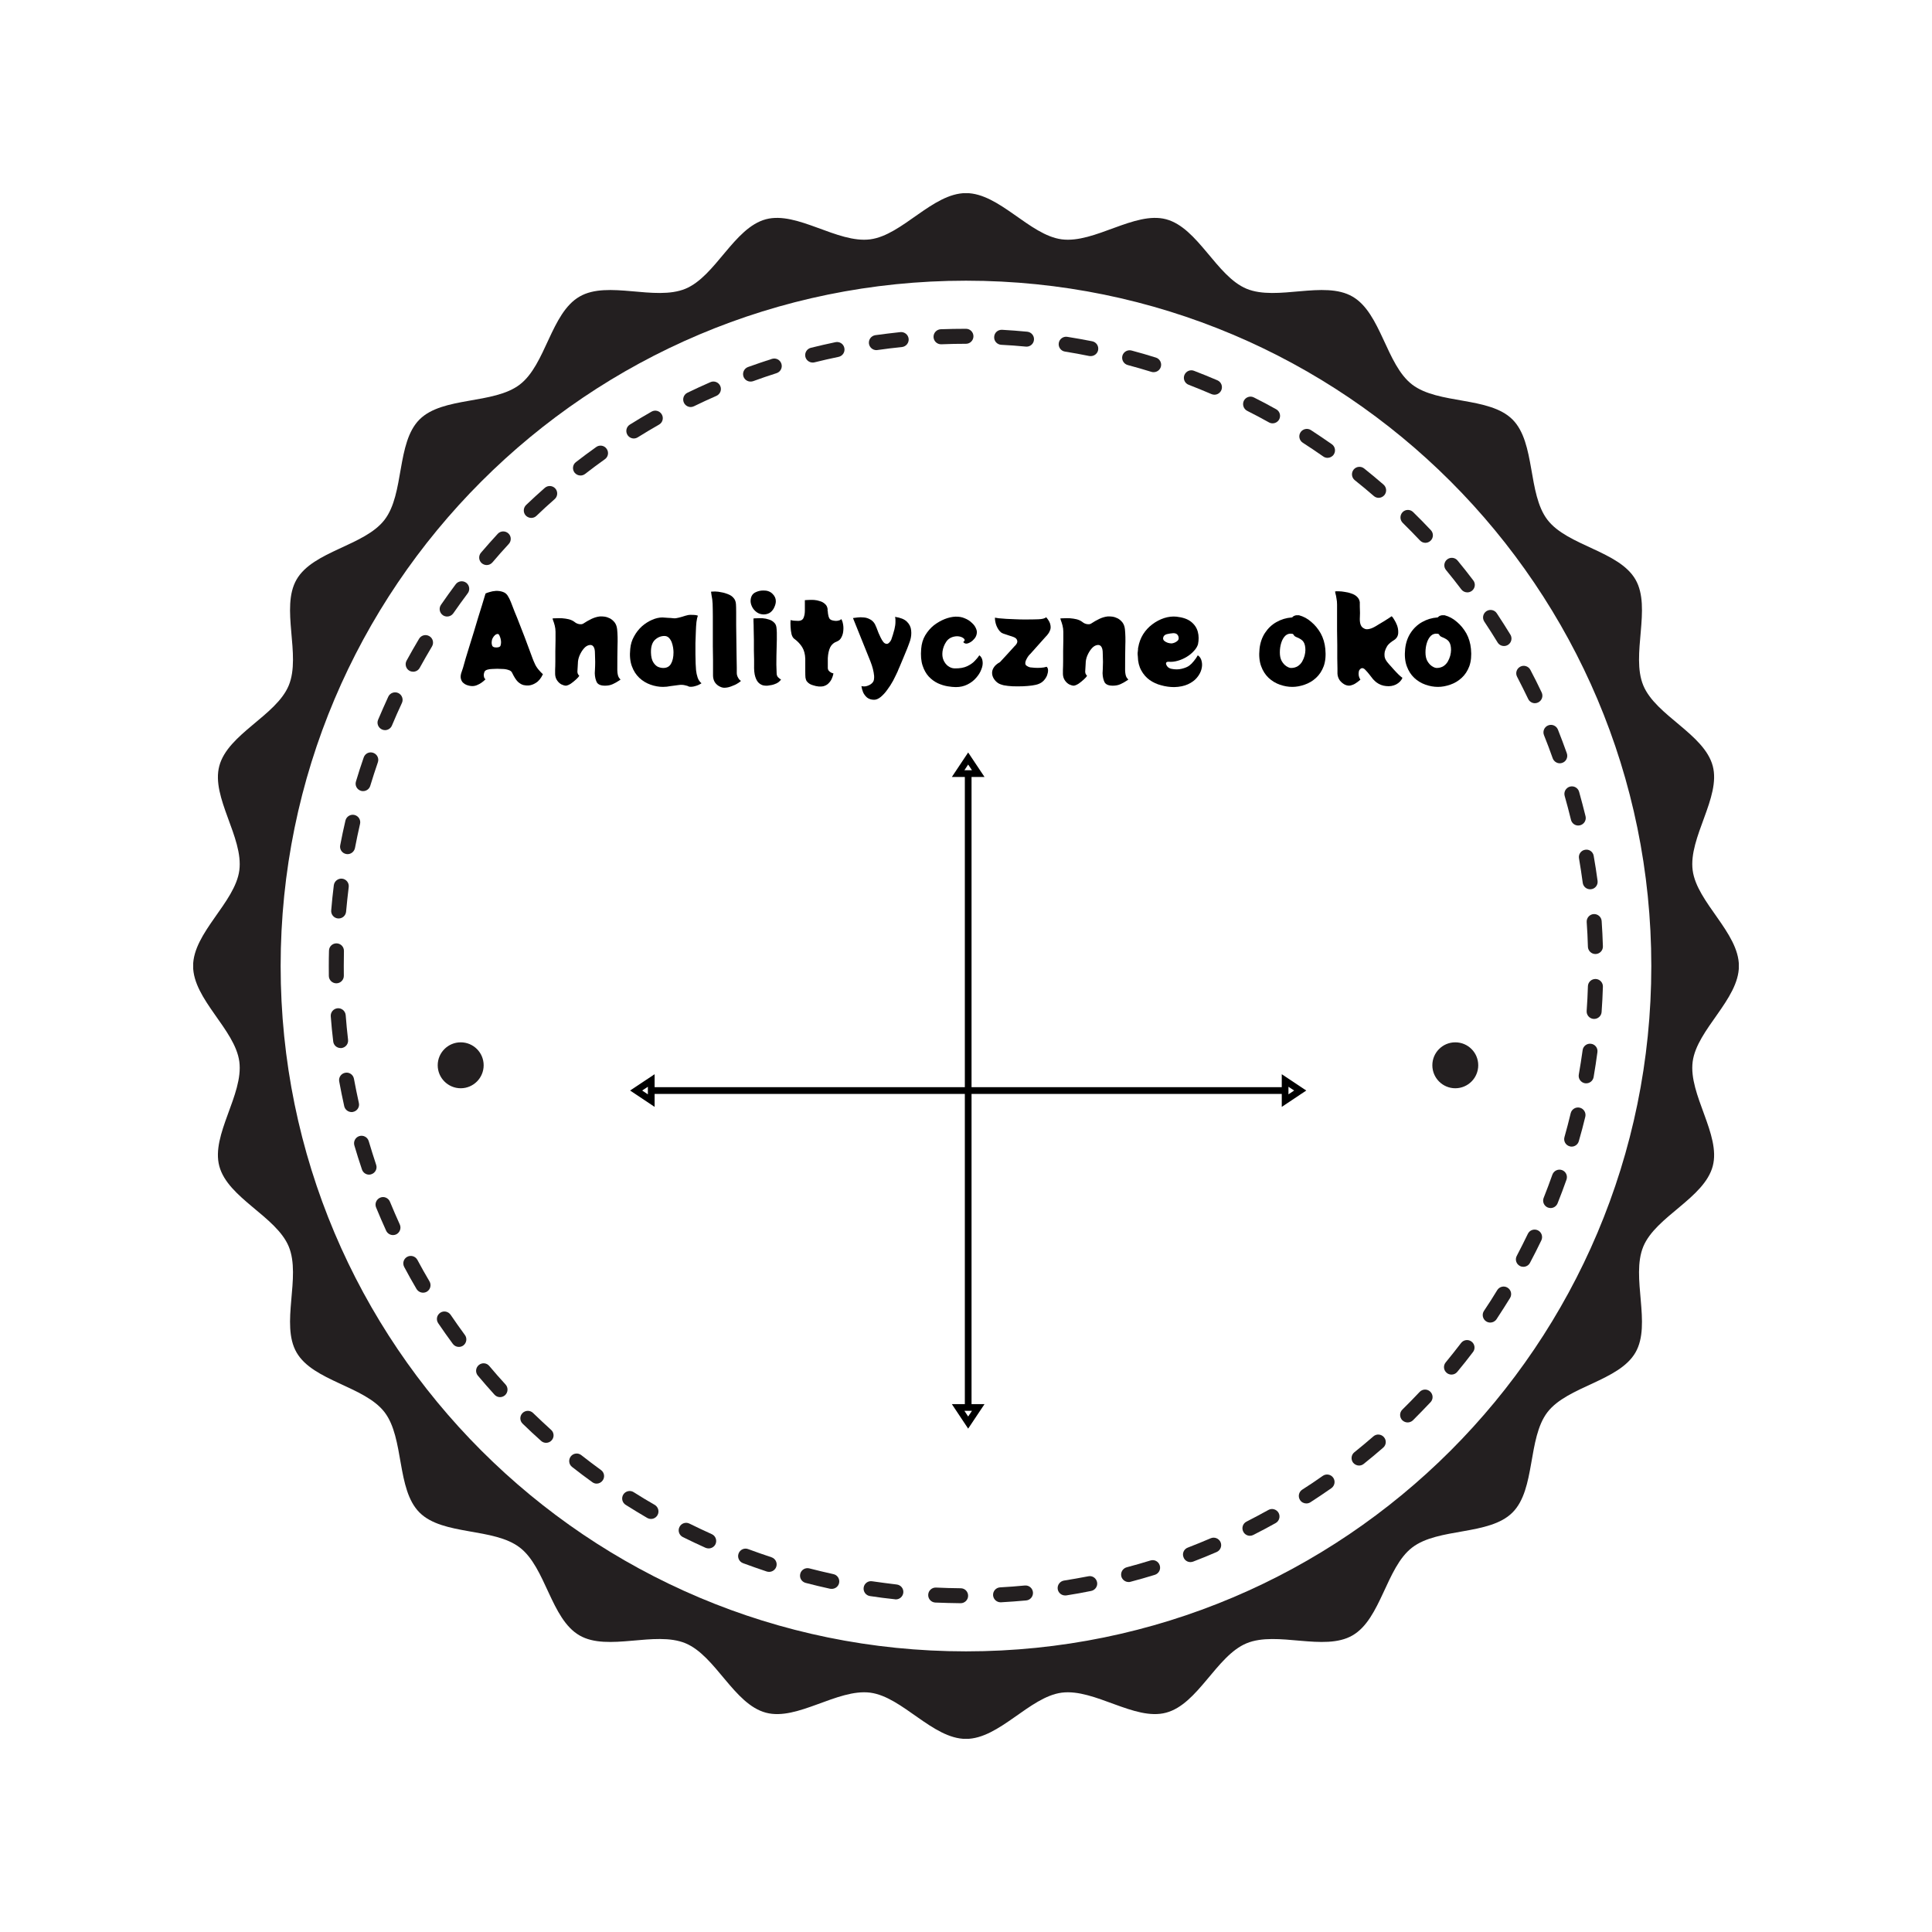 <svg xmlns="http://www.w3.org/2000/svg" xmlns:xlink="http://www.w3.org/1999/xlink" width="200" zoomAndPan="magnify" viewBox="0 0 150 150" height="200" preserveAspectRatio="xMidYMid meet" version="1.2"><defs><clipPath id="7d1c8f0303"><path d="M 15 15 L 135 15 L 135 135 L 15 135 Z M 15 15 "/></clipPath><clipPath id="ac03e96bf9"><path d="M 33.984 80.926 L 37.551 80.926 L 37.551 84.492 L 33.984 84.492 Z M 33.984 80.926 "/></clipPath><clipPath id="4f98d1a9d5"><path d="M 35.77 80.926 C 34.785 80.926 33.984 81.723 33.984 82.707 C 33.984 83.691 34.785 84.492 35.77 84.492 C 36.754 84.492 37.551 83.691 37.551 82.707 C 37.551 81.723 36.754 80.926 35.77 80.926 Z M 35.77 80.926 "/></clipPath><clipPath id="182cc071ef"><path d="M 111.207 80.926 L 114.77 80.926 L 114.77 84.492 L 111.207 84.492 Z M 111.207 80.926 "/></clipPath><clipPath id="aba11504e3"><path d="M 112.988 80.926 C 112.004 80.926 111.207 81.723 111.207 82.707 C 111.207 83.691 112.004 84.492 112.988 84.492 C 113.973 84.492 114.77 83.691 114.77 82.707 C 114.77 81.723 113.973 80.926 112.988 80.926 Z M 112.988 80.926 "/></clipPath><clipPath id="73e30b0ef5"><path d="M 73 58.414 L 77 58.414 L 77 110.914 L 73 110.914 Z M 73 58.414 "/></clipPath><clipPath id="c12635120e"><path d="M 48.926 83 L 101.426 83 L 101.426 86 L 48.926 86 Z M 48.926 83 "/></clipPath></defs><g id="6aa90d29eb"><rect x="0" width="150" y="0" height="150" style="fill:#ffffff;fill-opacity:1;stroke:none;"/><rect x="0" width="150" y="0" height="150" style="fill:#ffffff;fill-opacity:1;stroke:none;"/><path style=" stroke:none;fill-rule:nonzero;fill:#231f20;fill-opacity:1;" d="M 50.59 31.957 C 50.031 32.277 49.461 32.613 48.902 32.965 C 48.629 33.133 48.547 33.492 48.715 33.766 C 48.824 33.941 49.016 34.043 49.207 34.043 C 49.312 34.043 49.418 34.012 49.516 33.953 C 50.062 33.613 50.617 33.281 51.164 32.969 C 51.445 32.812 51.543 32.457 51.383 32.18 C 51.223 31.898 50.867 31.801 50.59 31.957 "/><path style=" stroke:none;fill-rule:nonzero;fill:#231f20;fill-opacity:1;" d="M 41.387 109.703 C 41.156 109.477 40.789 109.484 40.562 109.715 C 40.34 109.945 40.344 110.312 40.578 110.535 C 41.047 110.992 41.527 111.441 42.012 111.871 C 42.121 111.973 42.262 112.02 42.398 112.02 C 42.559 112.02 42.719 111.957 42.832 111.824 C 43.047 111.59 43.023 111.219 42.785 111.012 C 42.316 110.586 41.844 110.145 41.387 109.703 "/><path style=" stroke:none;fill-rule:nonzero;fill:#231f20;fill-opacity:1;" d="M 59.898 120.906 C 59.289 120.703 58.68 120.492 58.09 120.273 C 57.793 120.156 57.457 120.309 57.344 120.613 C 57.23 120.914 57.387 121.25 57.684 121.363 C 58.289 121.586 58.91 121.805 59.531 122.012 C 59.598 122.031 59.656 122.039 59.715 122.039 C 59.961 122.039 60.188 121.883 60.27 121.641 C 60.371 121.34 60.207 121.008 59.898 120.906 "/><path style=" stroke:none;fill-rule:nonzero;fill:#231f20;fill-opacity:1;" d="M 55.152 29.672 C 54.555 29.93 53.957 30.211 53.371 30.492 C 53.082 30.633 52.961 30.98 53.102 31.273 C 53.203 31.477 53.41 31.602 53.625 31.602 C 53.711 31.602 53.797 31.582 53.883 31.539 C 54.453 31.258 55.039 30.992 55.625 30.734 C 55.918 30.602 56.051 30.262 55.922 29.969 C 55.793 29.676 55.449 29.539 55.152 29.672 "/><path style=" stroke:none;fill-rule:nonzero;fill:#231f20;fill-opacity:1;" d="M 42.293 37.883 C 41.805 38.312 41.316 38.758 40.848 39.207 C 40.617 39.43 40.605 39.797 40.824 40.031 C 40.941 40.148 41.098 40.211 41.246 40.211 C 41.391 40.211 41.539 40.16 41.652 40.047 C 42.109 39.609 42.582 39.172 43.062 38.754 C 43.305 38.543 43.328 38.172 43.117 37.93 C 42.902 37.688 42.535 37.668 42.293 37.883 "/><path style=" stroke:none;fill-rule:nonzero;fill:#231f20;fill-opacity:1;" d="M 46.66 114.133 C 46.148 113.758 45.633 113.371 45.133 112.977 C 44.883 112.777 44.516 112.82 44.316 113.074 C 44.121 113.328 44.16 113.695 44.414 113.891 C 44.926 114.297 45.453 114.691 45.98 115.07 C 46.082 115.148 46.203 115.188 46.32 115.188 C 46.5 115.188 46.676 115.102 46.789 114.945 C 46.98 114.684 46.922 114.32 46.66 114.133 "/><path style=" stroke:none;fill-rule:nonzero;fill:#231f20;fill-opacity:1;" d="M 50.836 116.84 C 50.289 116.531 49.742 116.195 49.199 115.852 C 48.926 115.676 48.566 115.766 48.395 116.031 C 48.223 116.309 48.305 116.664 48.578 116.836 C 49.133 117.184 49.691 117.527 50.25 117.852 C 50.344 117.902 50.441 117.93 50.543 117.93 C 50.746 117.93 50.938 117.824 51.047 117.637 C 51.207 117.359 51.109 117.004 50.836 116.84 "/><path style=" stroke:none;fill-rule:nonzero;fill:#231f20;fill-opacity:1;" d="M 46.289 34.707 C 45.762 35.082 45.23 35.477 44.711 35.879 C 44.457 36.074 44.414 36.441 44.609 36.695 C 44.727 36.84 44.895 36.918 45.07 36.918 C 45.195 36.918 45.32 36.879 45.426 36.797 C 45.93 36.406 46.445 36.023 46.965 35.652 C 47.227 35.469 47.285 35.105 47.098 34.844 C 46.914 34.578 46.547 34.52 46.289 34.707 "/><path style=" stroke:none;fill-rule:nonzero;fill:#231f20;fill-opacity:1;" d="M 79.566 123.098 C 78.93 123.16 78.289 123.207 77.652 123.242 C 77.332 123.258 77.086 123.531 77.102 123.852 C 77.121 124.16 77.379 124.402 77.684 124.402 C 77.695 124.402 77.707 124.402 77.715 124.402 C 78.363 124.367 79.023 124.316 79.672 124.258 C 79.992 124.23 80.227 123.945 80.199 123.625 C 80.168 123.305 79.887 123.066 79.566 123.098 "/><path style=" stroke:none;fill-rule:nonzero;fill:#231f20;fill-opacity:1;" d="M 69.906 25.785 C 69.258 25.855 68.602 25.934 67.957 26.023 C 67.641 26.074 67.422 26.363 67.465 26.684 C 67.508 26.973 67.758 27.184 68.043 27.184 C 68.07 27.184 68.098 27.18 68.125 27.176 C 68.75 27.086 69.391 27.008 70.023 26.945 C 70.344 26.91 70.578 26.625 70.547 26.305 C 70.512 25.984 70.23 25.754 69.906 25.785 "/><path style=" stroke:none;fill-rule:nonzero;fill:#231f20;fill-opacity:1;" d="M 59.934 27.863 C 59.312 28.062 58.688 28.277 58.074 28.496 C 57.773 28.609 57.617 28.941 57.727 29.246 C 57.812 29.48 58.035 29.625 58.273 29.625 C 58.34 29.625 58.406 29.617 58.473 29.594 C 59.07 29.375 59.68 29.168 60.289 28.973 C 60.598 28.875 60.766 28.547 60.668 28.242 C 60.57 27.934 60.242 27.766 59.934 27.863 "/><path style=" stroke:none;fill-rule:nonzero;fill:#231f20;fill-opacity:1;" d="M 75 25.527 C 74.344 25.527 73.684 25.539 73.039 25.562 C 72.715 25.578 72.469 25.848 72.48 26.168 C 72.492 26.484 72.75 26.73 73.062 26.73 C 73.066 26.73 73.074 26.73 73.086 26.73 C 73.715 26.703 74.359 26.691 75 26.691 C 75.32 26.691 75.578 26.43 75.578 26.109 C 75.578 25.789 75.32 25.527 75 25.527 "/><path style=" stroke:none;fill-rule:nonzero;fill:#231f20;fill-opacity:1;" d="M 69.617 123.02 C 68.984 122.945 68.344 122.859 67.719 122.77 C 67.402 122.715 67.102 122.934 67.055 123.254 C 67.008 123.574 67.227 123.871 67.543 123.918 C 68.188 124.016 68.844 124.102 69.492 124.168 C 69.508 124.176 69.531 124.176 69.555 124.176 C 69.848 124.176 70.098 123.957 70.133 123.656 C 70.168 123.34 69.938 123.055 69.617 123.02 "/><path style=" stroke:none;fill-rule:nonzero;fill:#231f20;fill-opacity:1;" d="M 64.703 122.215 C 64.078 122.078 63.453 121.926 62.84 121.77 C 62.531 121.688 62.211 121.875 62.133 122.184 C 62.051 122.5 62.234 122.809 62.547 122.895 C 63.176 123.062 63.82 123.211 64.453 123.352 C 64.496 123.359 64.539 123.359 64.578 123.359 C 64.848 123.359 65.09 123.176 65.148 122.902 C 65.215 122.59 65.016 122.277 64.703 122.215 "/><path style=" stroke:none;fill-rule:nonzero;fill:#231f20;fill-opacity:1;" d="M 64.867 26.566 C 64.23 26.699 63.586 26.848 62.953 27.004 C 62.645 27.082 62.453 27.398 62.531 27.711 C 62.598 27.973 62.836 28.148 63.094 28.148 C 63.141 28.148 63.188 28.145 63.234 28.133 C 63.852 27.98 64.48 27.836 65.105 27.707 C 65.422 27.641 65.621 27.336 65.555 27.016 C 65.492 26.699 65.184 26.5 64.867 26.566 "/><path style=" stroke:none;fill-rule:nonzero;fill:#231f20;fill-opacity:1;" d="M 74.59 123.312 C 73.953 123.305 73.309 123.289 72.672 123.258 C 72.355 123.246 72.082 123.488 72.066 123.809 C 72.047 124.133 72.297 124.406 72.617 124.422 C 73.273 124.445 73.93 124.469 74.582 124.473 L 74.586 124.473 C 74.902 124.473 75.164 124.215 75.164 123.898 C 75.168 123.574 74.91 123.312 74.59 123.312 "/><path style=" stroke:none;fill-rule:nonzero;fill:#231f20;fill-opacity:1;" d="M 26.113 76.344 C 26.113 76.344 26.117 76.344 26.121 76.344 C 26.445 76.34 26.699 76.074 26.695 75.758 C 26.691 75.504 26.691 75.254 26.691 75 C 26.691 74.609 26.695 74.223 26.703 73.836 C 26.711 73.516 26.457 73.25 26.133 73.242 C 26.133 73.242 26.121 73.242 26.121 73.242 C 25.805 73.242 25.547 73.492 25.543 73.809 C 25.531 74.207 25.527 74.602 25.527 75 C 25.527 75.258 25.527 75.516 25.531 75.773 C 25.535 76.09 25.797 76.344 26.113 76.344 "/><path style=" stroke:none;fill-rule:nonzero;fill:#231f20;fill-opacity:1;" d="M 26.516 81.371 C 26.836 81.328 27.062 81.043 27.023 80.723 C 26.949 80.086 26.887 79.445 26.84 78.82 C 26.812 78.492 26.527 78.254 26.215 78.281 C 25.891 78.309 25.656 78.59 25.68 78.906 C 25.727 79.555 25.793 80.211 25.871 80.859 C 25.906 81.156 26.152 81.371 26.449 81.371 C 26.469 81.371 26.492 81.371 26.516 81.371 "/><path style=" stroke:none;fill-rule:nonzero;fill:#231f20;fill-opacity:1;" d="M 29.203 90.43 C 29.004 89.828 28.812 89.215 28.629 88.602 C 28.539 88.293 28.215 88.113 27.906 88.203 C 27.598 88.293 27.422 88.617 27.512 88.93 C 27.695 89.555 27.895 90.184 28.102 90.797 C 28.184 91.043 28.41 91.199 28.652 91.199 C 28.715 91.199 28.777 91.188 28.84 91.164 C 29.145 91.062 29.309 90.73 29.203 90.43 "/><path style=" stroke:none;fill-rule:nonzero;fill:#231f20;fill-opacity:1;" d="M 27.863 85.637 C 27.727 85.012 27.594 84.379 27.48 83.754 C 27.422 83.438 27.117 83.227 26.805 83.289 C 26.488 83.344 26.277 83.648 26.336 83.961 C 26.453 84.605 26.586 85.254 26.727 85.891 C 26.789 86.152 27.027 86.34 27.297 86.34 C 27.34 86.34 27.383 86.34 27.422 86.324 C 27.734 86.258 27.934 85.945 27.863 85.637 "/><path style=" stroke:none;fill-rule:nonzero;fill:#231f20;fill-opacity:1;" d="M 26.242 71.309 C 26.258 71.309 26.277 71.309 26.293 71.309 C 26.594 71.309 26.844 71.082 26.871 70.777 C 26.93 70.141 26.996 69.504 27.074 68.871 C 27.113 68.551 26.891 68.262 26.57 68.219 C 26.258 68.184 25.961 68.406 25.918 68.727 C 25.836 69.371 25.77 70.027 25.715 70.676 C 25.684 71 25.922 71.281 26.242 71.309 "/><path style=" stroke:none;fill-rule:nonzero;fill:#231f20;fill-opacity:1;" d="M 28.023 61.398 C 28.074 61.418 28.133 61.422 28.191 61.422 C 28.438 61.422 28.672 61.262 28.746 61.012 C 28.93 60.398 29.133 59.785 29.336 59.188 C 29.445 58.883 29.281 58.555 28.977 58.449 C 28.672 58.34 28.344 58.5 28.238 58.809 C 28.027 59.422 27.82 60.047 27.637 60.672 C 27.539 60.984 27.715 61.305 28.023 61.398 "/><path style=" stroke:none;fill-rule:nonzero;fill:#231f20;fill-opacity:1;" d="M 26.875 66.305 C 26.914 66.312 26.949 66.316 26.984 66.316 C 27.258 66.316 27.5 66.121 27.559 65.844 C 27.676 65.223 27.812 64.59 27.953 63.969 C 28.027 63.656 27.832 63.348 27.52 63.273 C 27.211 63.199 26.895 63.395 26.82 63.707 C 26.672 64.34 26.535 64.984 26.414 65.625 C 26.352 65.941 26.559 66.246 26.875 66.305 "/><path style=" stroke:none;fill-rule:nonzero;fill:#231f20;fill-opacity:1;" d="M 34.988 102.082 C 34.805 101.816 34.445 101.742 34.18 101.922 C 33.91 102.105 33.84 102.465 34.023 102.734 C 34.391 103.277 34.77 103.812 35.156 104.336 C 35.27 104.492 35.445 104.574 35.625 104.574 C 35.746 104.574 35.867 104.539 35.973 104.461 C 36.227 104.27 36.285 103.902 36.094 103.648 C 35.715 103.133 35.344 102.605 34.988 102.082 "/><path style=" stroke:none;fill-rule:nonzero;fill:#231f20;fill-opacity:1;" d="M 36.199 45.246 C 35.938 45.055 35.578 45.105 35.383 45.359 C 34.992 45.883 34.609 46.418 34.238 46.957 C 34.055 47.219 34.121 47.582 34.387 47.766 C 34.488 47.836 34.605 47.867 34.719 47.867 C 34.902 47.867 35.082 47.777 35.195 47.617 C 35.559 47.094 35.934 46.57 36.316 46.062 C 36.508 45.805 36.453 45.441 36.199 45.246 "/><path style=" stroke:none;fill-rule:nonzero;fill:#231f20;fill-opacity:1;" d="M 38.645 41.445 C 38.207 41.922 37.77 42.41 37.344 42.91 C 37.133 43.156 37.164 43.523 37.406 43.73 C 37.52 43.824 37.652 43.871 37.789 43.871 C 37.953 43.871 38.113 43.801 38.23 43.668 C 38.645 43.18 39.07 42.695 39.5 42.234 C 39.719 41.996 39.703 41.625 39.469 41.414 C 39.23 41.195 38.859 41.211 38.645 41.445 "/><path style=" stroke:none;fill-rule:nonzero;fill:#231f20;fill-opacity:1;" d="M 30.277 93.305 C 30.156 93.008 29.816 92.859 29.52 92.984 C 29.223 93.109 29.078 93.445 29.199 93.746 C 29.445 94.348 29.711 94.957 29.98 95.551 C 30.078 95.762 30.289 95.891 30.512 95.891 C 30.594 95.891 30.676 95.875 30.754 95.84 C 31.043 95.703 31.172 95.359 31.039 95.066 C 30.777 94.484 30.52 93.895 30.277 93.305 "/><path style=" stroke:none;fill-rule:nonzero;fill:#231f20;fill-opacity:1;" d="M 37.988 106.055 C 37.785 105.805 37.418 105.777 37.172 105.984 C 36.926 106.191 36.891 106.555 37.102 106.805 C 37.516 107.297 37.953 107.797 38.391 108.281 C 38.508 108.41 38.664 108.473 38.82 108.473 C 38.961 108.473 39.102 108.422 39.215 108.32 C 39.449 108.105 39.469 107.734 39.254 107.496 C 38.82 107.023 38.395 106.539 37.988 106.055 "/><path style=" stroke:none;fill-rule:nonzero;fill:#231f20;fill-opacity:1;" d="M 33.34 49.395 C 33.066 49.227 32.707 49.312 32.539 49.59 C 32.207 50.148 31.879 50.719 31.566 51.293 C 31.414 51.574 31.516 51.93 31.797 52.082 C 31.887 52.129 31.984 52.152 32.078 52.152 C 32.281 52.152 32.48 52.043 32.586 51.852 C 32.895 51.293 33.215 50.734 33.539 50.191 C 33.703 49.914 33.613 49.555 33.34 49.395 "/><path style=" stroke:none;fill-rule:nonzero;fill:#231f20;fill-opacity:1;" d="M 30.926 53.809 C 30.633 53.672 30.285 53.797 30.148 54.086 C 29.875 54.68 29.609 55.285 29.355 55.883 C 29.23 56.176 29.375 56.516 29.668 56.641 C 29.742 56.672 29.82 56.688 29.895 56.688 C 30.121 56.688 30.34 56.551 30.43 56.328 C 30.672 55.746 30.934 55.16 31.203 54.582 C 31.34 54.293 31.211 53.945 30.926 53.809 "/><path style=" stroke:none;fill-rule:nonzero;fill:#231f20;fill-opacity:1;" d="M 32.406 97.816 C 32.25 97.531 31.898 97.426 31.617 97.578 C 31.336 97.73 31.23 98.078 31.383 98.367 C 31.684 98.941 32.012 99.516 32.34 100.078 C 32.453 100.258 32.645 100.363 32.844 100.363 C 32.945 100.363 33.047 100.34 33.141 100.285 C 33.418 100.121 33.508 99.762 33.344 99.484 C 33.02 98.934 32.703 98.375 32.406 97.816 "/><path style=" stroke:none;fill-rule:nonzero;fill:#231f20;fill-opacity:1;" d="M 55.258 119.109 C 54.68 118.848 54.102 118.574 53.531 118.293 C 53.246 118.148 52.895 118.266 52.754 118.555 C 52.609 118.84 52.727 119.191 53.012 119.336 C 53.594 119.625 54.188 119.906 54.781 120.172 C 54.859 120.203 54.938 120.219 55.02 120.219 C 55.242 120.219 55.457 120.094 55.555 119.879 C 55.684 119.586 55.555 119.238 55.258 119.109 "/><path style=" stroke:none;fill-rule:nonzero;fill:#231f20;fill-opacity:1;" d="M 123.191 71.594 C 123.234 72.219 123.27 72.863 123.285 73.508 C 123.297 73.82 123.555 74.07 123.867 74.07 C 123.875 74.07 123.879 74.07 123.887 74.07 C 124.207 74.059 124.461 73.793 124.449 73.469 C 124.43 72.812 124.395 72.152 124.352 71.512 C 124.332 71.188 124.047 70.949 123.73 70.969 C 123.41 70.992 123.168 71.273 123.191 71.594 "/><path style=" stroke:none;fill-rule:nonzero;fill:#231f20;fill-opacity:1;" d="M 122.594 66.645 C 122.699 67.277 122.801 67.914 122.883 68.539 C 122.922 68.836 123.172 69.043 123.457 69.043 C 123.484 69.043 123.512 69.043 123.535 69.039 C 123.855 69 124.078 68.707 124.035 68.387 C 123.949 67.746 123.848 67.094 123.734 66.449 C 123.684 66.133 123.379 65.914 123.066 65.977 C 122.746 66.027 122.535 66.332 122.594 66.645 "/><path style=" stroke:none;fill-rule:nonzero;fill:#231f20;fill-opacity:1;" d="M 121.48 61.793 C 121.656 62.406 121.816 63.027 121.969 63.645 C 122.031 63.914 122.27 64.094 122.535 64.094 C 122.578 64.094 122.625 64.086 122.668 64.078 C 122.984 64 123.176 63.688 123.102 63.375 C 122.945 62.742 122.777 62.102 122.602 61.477 C 122.516 61.164 122.191 60.988 121.883 61.074 C 121.574 61.164 121.395 61.484 121.48 61.793 "/><path style=" stroke:none;fill-rule:nonzero;fill:#231f20;fill-opacity:1;" d="M 122.652 86 C 122.34 85.926 122.027 86.117 121.949 86.426 C 121.801 87.047 121.637 87.672 121.465 88.281 C 121.375 88.59 121.555 88.91 121.859 88.996 C 121.914 89.016 121.969 89.023 122.023 89.023 C 122.273 89.023 122.508 88.855 122.578 88.602 C 122.762 87.973 122.93 87.336 123.082 86.703 C 123.156 86.391 122.965 86.074 122.652 86 "/><path style=" stroke:none;fill-rule:nonzero;fill:#231f20;fill-opacity:1;" d="M 123.883 76.008 C 123.879 76.008 123.875 76.008 123.867 76.008 C 123.555 76.008 123.293 76.258 123.285 76.57 C 123.27 77.211 123.23 77.848 123.188 78.484 C 123.164 78.805 123.406 79.086 123.727 79.109 C 123.738 79.109 123.75 79.109 123.77 79.109 C 124.07 79.109 124.328 78.875 124.348 78.574 C 124.395 77.922 124.43 77.262 124.449 76.609 C 124.461 76.289 124.207 76.016 123.883 76.008 "/><path style=" stroke:none;fill-rule:nonzero;fill:#231f20;fill-opacity:1;" d="M 120.551 58.871 C 120.637 59.109 120.863 59.262 121.102 59.262 C 121.164 59.262 121.23 59.25 121.297 59.227 C 121.602 59.121 121.754 58.789 121.648 58.484 C 121.43 57.867 121.195 57.25 120.957 56.645 C 120.836 56.348 120.5 56.199 120.199 56.32 C 119.902 56.438 119.754 56.777 119.875 57.078 C 120.109 57.664 120.34 58.27 120.551 58.871 "/><path style=" stroke:none;fill-rule:nonzero;fill:#231f20;fill-opacity:1;" d="M 79.754 25.754 C 79.102 25.691 78.445 25.641 77.797 25.605 C 77.469 25.594 77.203 25.832 77.188 26.156 C 77.164 26.477 77.414 26.75 77.734 26.77 C 78.363 26.801 79.008 26.848 79.641 26.91 C 79.664 26.914 79.684 26.914 79.699 26.914 C 79.996 26.914 80.25 26.691 80.277 26.387 C 80.309 26.07 80.074 25.785 79.754 25.754 "/><path style=" stroke:none;fill-rule:nonzero;fill:#231f20;fill-opacity:1;" d="M 115.379 102.586 C 115.48 102.652 115.59 102.684 115.703 102.684 C 115.891 102.684 116.074 102.594 116.188 102.426 C 116.547 101.879 116.902 101.324 117.242 100.773 C 117.406 100.496 117.32 100.141 117.043 99.973 C 116.773 99.805 116.414 99.891 116.246 100.164 C 115.918 100.707 115.574 101.246 115.215 101.777 C 115.039 102.043 115.109 102.406 115.379 102.586 "/><path style=" stroke:none;fill-rule:nonzero;fill:#231f20;fill-opacity:1;" d="M 112.27 44.258 C 112.676 44.75 113.074 45.254 113.461 45.766 C 113.574 45.914 113.75 45.992 113.926 45.992 C 114.047 45.992 114.168 45.953 114.273 45.875 C 114.531 45.68 114.582 45.312 114.383 45.059 C 113.992 44.543 113.582 44.02 113.168 43.523 C 112.961 43.27 112.598 43.238 112.348 43.441 C 112.102 43.645 112.062 44.012 112.27 44.258 "/><path style=" stroke:none;fill-rule:nonzero;fill:#231f20;fill-opacity:1;" d="M 120.168 93.75 C 120.246 93.777 120.316 93.793 120.391 93.793 C 120.621 93.793 120.836 93.652 120.93 93.426 C 121.168 92.824 121.406 92.207 121.621 91.59 C 121.73 91.285 121.574 90.953 121.27 90.844 C 120.969 90.738 120.637 90.898 120.527 91.199 C 120.316 91.801 120.086 92.402 119.852 92.996 C 119.73 93.293 119.875 93.629 120.168 93.75 "/><g clip-rule="nonzero" clip-path="url(#7d1c8f0303)"><path style=" stroke:none;fill-rule:nonzero;fill:#231f20;fill-opacity:1;" d="M 75 128.211 C 45.613 128.211 21.789 104.391 21.789 75 C 21.789 45.617 45.613 21.793 75 21.793 C 104.387 21.793 128.207 45.617 128.207 75 C 128.207 104.391 104.387 128.211 75 128.211 Z M 131.418 82.43 C 131.746 79.93 135.008 77.59 135.008 75 C 135.008 72.414 131.746 70.066 131.418 67.57 C 131.086 65.012 133.625 61.906 132.977 59.469 C 132.312 56.984 128.559 55.562 127.586 53.219 C 126.602 50.852 128.246 47.191 126.977 44.992 C 125.695 42.777 121.699 42.383 120.145 40.359 C 118.59 38.336 119.234 34.375 117.43 32.57 C 115.629 30.77 111.664 31.41 109.637 29.855 C 107.621 28.309 107.223 24.305 105.008 23.027 C 102.809 21.75 99.148 23.398 96.781 22.418 C 94.441 21.445 93.02 17.688 90.535 17.023 C 88.094 16.375 84.988 18.914 82.43 18.582 C 79.934 18.254 77.586 14.992 75 14.992 C 72.41 14.992 70.066 18.254 67.566 18.582 C 65.016 18.914 61.91 16.375 59.465 17.023 C 56.984 17.688 55.562 21.445 53.219 22.418 C 50.852 23.398 47.191 21.75 44.996 23.027 C 42.777 24.305 42.379 28.309 40.359 29.855 C 38.336 31.41 34.371 30.77 32.57 32.57 C 30.766 34.375 31.414 38.336 29.855 40.359 C 28.305 42.379 24.305 42.777 23.027 44.992 C 21.754 47.191 23.398 50.852 22.418 53.219 C 21.449 55.562 17.688 56.984 17.027 59.469 C 16.371 61.906 18.914 65.012 18.582 67.57 C 18.254 70.066 14.992 72.414 14.992 75 C 14.992 77.59 18.254 79.93 18.582 82.43 C 18.914 84.988 16.371 88.098 17.027 90.539 C 17.688 93.016 21.449 94.441 22.418 96.781 C 23.398 99.148 21.754 102.812 23.027 105.008 C 24.305 107.227 28.305 107.625 29.855 109.641 C 31.406 111.664 30.766 115.629 32.57 117.43 C 34.371 119.234 38.332 118.59 40.359 120.152 C 42.379 121.699 42.773 125.695 44.992 126.973 C 47.191 128.246 50.852 126.602 53.219 127.582 C 55.562 128.555 56.984 132.316 59.465 132.973 C 61.906 133.629 65.016 131.09 67.566 131.418 C 70.066 131.746 72.41 135.008 75 135.008 C 77.586 135.008 79.934 131.746 82.43 131.418 C 84.988 131.09 88.094 133.629 90.531 132.973 C 93.02 132.316 94.441 128.555 96.781 127.586 C 99.148 126.602 102.809 128.246 105.008 126.973 C 107.223 125.695 107.621 121.699 109.637 120.152 C 111.664 118.59 115.629 119.234 117.43 117.43 C 119.234 115.629 118.59 111.664 120.145 109.641 C 121.699 107.625 125.695 107.227 126.977 105.008 C 128.246 102.812 126.602 99.156 127.586 96.781 C 128.559 94.441 132.316 93.023 132.977 90.539 C 133.625 88.098 131.086 84.988 131.418 82.43 "/></g><path style=" stroke:none;fill-rule:nonzero;fill:#231f20;fill-opacity:1;" d="M 114.254 104.164 C 113.996 103.965 113.633 104.016 113.438 104.27 C 113.051 104.773 112.652 105.281 112.246 105.773 C 112.039 106.02 112.074 106.387 112.324 106.59 C 112.43 106.68 112.562 106.723 112.695 106.723 C 112.859 106.723 113.027 106.652 113.141 106.512 C 113.559 106.012 113.969 105.492 114.359 104.977 C 114.559 104.727 114.508 104.355 114.254 104.164 "/><path style=" stroke:none;fill-rule:nonzero;fill:#231f20;fill-opacity:1;" d="M 118.648 54.266 C 118.746 54.473 118.953 54.598 119.172 54.598 C 119.254 54.598 119.34 54.574 119.418 54.539 C 119.711 54.398 119.832 54.055 119.695 53.762 C 119.414 53.168 119.117 52.574 118.816 52.004 C 118.668 51.723 118.312 51.609 118.031 51.762 C 117.746 51.914 117.637 52.262 117.789 52.547 C 118.078 53.105 118.367 53.684 118.648 54.266 "/><path style=" stroke:none;fill-rule:nonzero;fill:#231f20;fill-opacity:1;" d="M 118.004 98.289 C 118.09 98.336 118.184 98.355 118.273 98.355 C 118.48 98.355 118.688 98.242 118.789 98.043 C 119.09 97.477 119.387 96.887 119.672 96.297 C 119.805 96.008 119.688 95.66 119.395 95.52 C 119.102 95.387 118.758 95.504 118.621 95.797 C 118.344 96.371 118.055 96.945 117.762 97.504 C 117.609 97.789 117.719 98.141 118.004 98.289 "/><path style=" stroke:none;fill-rule:nonzero;fill:#231f20;fill-opacity:1;" d="M 116.273 49.879 C 116.383 50.059 116.57 50.156 116.77 50.156 C 116.875 50.156 116.977 50.129 117.07 50.074 C 117.348 49.906 117.434 49.547 117.266 49.273 C 116.93 48.723 116.574 48.164 116.211 47.617 C 116.031 47.344 115.672 47.277 115.402 47.453 C 115.137 47.633 115.062 47.992 115.242 48.262 C 115.598 48.793 115.941 49.34 116.273 49.879 "/><path style=" stroke:none;fill-rule:nonzero;fill:#231f20;fill-opacity:1;" d="M 123.527 81.039 C 123.211 80.992 122.914 81.219 122.875 81.535 C 122.785 82.168 122.688 82.801 122.578 83.426 C 122.52 83.746 122.734 84.043 123.047 84.102 C 123.082 84.109 123.117 84.109 123.152 84.109 C 123.43 84.109 123.672 83.914 123.727 83.633 C 123.836 82.988 123.938 82.34 124.023 81.691 C 124.07 81.371 123.844 81.078 123.527 81.039 "/><path style=" stroke:none;fill-rule:nonzero;fill:#231f20;fill-opacity:1;" d="M 89.742 27.762 C 89.121 27.566 88.488 27.383 87.855 27.215 C 87.547 27.133 87.227 27.312 87.141 27.625 C 87.062 27.938 87.246 28.254 87.551 28.34 C 88.168 28.508 88.789 28.68 89.395 28.871 C 89.453 28.891 89.512 28.895 89.566 28.895 C 89.816 28.895 90.043 28.742 90.125 28.488 C 90.219 28.184 90.047 27.855 89.742 27.762 "/><path style=" stroke:none;fill-rule:nonzero;fill:#231f20;fill-opacity:1;" d="M 94 119.43 C 93.418 119.68 92.816 119.926 92.219 120.156 C 91.922 120.266 91.766 120.602 91.887 120.902 C 91.973 121.141 92.191 121.281 92.43 121.281 C 92.496 121.281 92.566 121.266 92.637 121.242 C 93.246 121.008 93.859 120.762 94.457 120.5 C 94.754 120.371 94.891 120.031 94.766 119.738 C 94.637 119.445 94.297 119.305 94 119.43 "/><path style=" stroke:none;fill-rule:nonzero;fill:#231f20;fill-opacity:1;" d="M 94.52 29.527 C 93.922 29.27 93.312 29.023 92.703 28.789 C 92.406 28.672 92.074 28.824 91.953 29.125 C 91.84 29.426 91.988 29.762 92.289 29.875 C 92.879 30.102 93.477 30.348 94.059 30.598 C 94.133 30.629 94.211 30.645 94.289 30.645 C 94.516 30.645 94.727 30.512 94.824 30.293 C 94.949 29.996 94.816 29.656 94.52 29.527 "/><path style=" stroke:none;fill-rule:nonzero;fill:#231f20;fill-opacity:1;" d="M 89.32 121.156 C 88.707 121.344 88.09 121.523 87.477 121.684 C 87.164 121.77 86.98 122.086 87.062 122.402 C 87.133 122.656 87.371 122.828 87.625 122.828 C 87.676 122.828 87.723 122.828 87.773 122.809 C 88.402 122.645 89.039 122.461 89.66 122.27 C 89.969 122.172 90.141 121.848 90.043 121.539 C 89.949 121.23 89.625 121.059 89.32 121.156 "/><path style=" stroke:none;fill-rule:nonzero;fill:#231f20;fill-opacity:1;" d="M 84.492 122.383 C 83.875 122.5 83.234 122.617 82.605 122.715 C 82.289 122.77 82.074 123.066 82.121 123.383 C 82.168 123.668 82.414 123.871 82.699 123.871 C 82.727 123.871 82.758 123.871 82.789 123.867 C 83.434 123.766 84.082 123.652 84.719 123.52 C 85.031 123.457 85.242 123.148 85.176 122.84 C 85.113 122.523 84.805 122.312 84.492 122.383 "/><path style=" stroke:none;fill-rule:nonzero;fill:#231f20;fill-opacity:1;" d="M 84.797 26.496 C 84.16 26.371 83.512 26.254 82.867 26.152 C 82.555 26.098 82.25 26.316 82.203 26.633 C 82.152 26.949 82.367 27.25 82.684 27.297 C 83.312 27.398 83.945 27.512 84.57 27.641 C 84.609 27.648 84.648 27.648 84.684 27.648 C 84.953 27.648 85.203 27.461 85.258 27.184 C 85.32 26.867 85.117 26.559 84.797 26.496 "/><path style=" stroke:none;fill-rule:nonzero;fill:#231f20;fill-opacity:1;" d="M 98.477 117.234 C 97.918 117.543 97.348 117.848 96.781 118.137 C 96.492 118.281 96.379 118.633 96.527 118.918 C 96.625 119.117 96.832 119.238 97.043 119.238 C 97.133 119.238 97.227 119.215 97.309 119.172 C 97.887 118.879 98.473 118.57 99.043 118.25 C 99.32 118.094 99.422 117.742 99.27 117.461 C 99.113 117.18 98.758 117.074 98.477 117.234 "/><path style=" stroke:none;fill-rule:nonzero;fill:#231f20;fill-opacity:1;" d="M 109.719 39.762 C 109.492 39.531 109.121 39.535 108.898 39.762 C 108.676 39.996 108.676 40.359 108.902 40.59 C 109.359 41.039 109.809 41.5 110.242 41.957 C 110.359 42.082 110.512 42.145 110.668 42.145 C 110.809 42.145 110.953 42.09 111.066 41.984 C 111.301 41.766 111.312 41.398 111.094 41.164 C 110.648 40.688 110.188 40.219 109.719 39.762 "/><path style=" stroke:none;fill-rule:nonzero;fill:#231f20;fill-opacity:1;" d="M 106.629 111.52 C 106.145 111.941 105.648 112.355 105.156 112.75 C 104.902 112.949 104.863 113.32 105.062 113.57 C 105.176 113.707 105.348 113.785 105.516 113.785 C 105.645 113.785 105.773 113.742 105.879 113.656 C 106.387 113.25 106.895 112.828 107.387 112.398 C 107.633 112.191 107.66 111.824 107.449 111.582 C 107.238 111.336 106.867 111.309 106.629 111.52 "/><path style=" stroke:none;fill-rule:nonzero;fill:#231f20;fill-opacity:1;" d="M 105.91 36.371 C 105.66 36.172 105.293 36.211 105.094 36.461 C 104.895 36.715 104.934 37.078 105.184 37.281 C 105.68 37.672 106.172 38.086 106.656 38.504 C 106.762 38.598 106.898 38.652 107.035 38.652 C 107.199 38.652 107.363 38.578 107.477 38.449 C 107.688 38.203 107.66 37.84 107.418 37.625 C 106.922 37.199 106.418 36.773 105.91 36.371 "/><path style=" stroke:none;fill-rule:nonzero;fill:#231f20;fill-opacity:1;" d="M 110.219 108.07 C 109.789 108.531 109.336 108.988 108.879 109.441 C 108.648 109.664 108.648 110.035 108.871 110.266 C 108.988 110.379 109.141 110.438 109.289 110.438 C 109.434 110.438 109.582 110.383 109.699 110.273 C 110.164 109.805 110.625 109.336 111.066 108.867 C 111.289 108.633 111.277 108.266 111.039 108.043 C 110.805 107.824 110.441 107.836 110.219 108.07 "/><path style=" stroke:none;fill-rule:nonzero;fill:#231f20;fill-opacity:1;" d="M 103.402 34.488 C 102.867 34.113 102.32 33.746 101.777 33.391 C 101.508 33.219 101.148 33.297 100.973 33.562 C 100.797 33.836 100.875 34.195 101.145 34.371 C 101.676 34.715 102.215 35.074 102.734 35.438 C 102.832 35.512 102.953 35.547 103.07 35.547 C 103.25 35.547 103.434 35.457 103.543 35.301 C 103.73 35.035 103.664 34.672 103.402 34.488 "/><path style=" stroke:none;fill-rule:nonzero;fill:#231f20;fill-opacity:1;" d="M 99.086 31.777 C 98.516 31.457 97.938 31.148 97.355 30.859 C 97.074 30.711 96.723 30.824 96.574 31.109 C 96.434 31.395 96.543 31.75 96.832 31.898 C 97.395 32.18 97.965 32.484 98.52 32.793 C 98.609 32.844 98.707 32.867 98.801 32.867 C 99.004 32.867 99.203 32.762 99.312 32.57 C 99.465 32.289 99.367 31.934 99.086 31.777 "/><path style=" stroke:none;fill-rule:nonzero;fill:#231f20;fill-opacity:1;" d="M 102.699 114.586 C 102.176 114.957 101.641 115.316 101.105 115.656 C 100.836 115.828 100.758 116.191 100.934 116.461 C 101.043 116.633 101.23 116.727 101.422 116.727 C 101.531 116.727 101.641 116.699 101.738 116.637 C 102.281 116.285 102.832 115.918 103.367 115.543 C 103.629 115.355 103.695 114.992 103.512 114.73 C 103.328 114.465 102.961 114.402 102.699 114.586 "/><g clip-rule="nonzero" clip-path="url(#ac03e96bf9)"><g clip-rule="nonzero" clip-path="url(#4f98d1a9d5)"><path style=" stroke:none;fill-rule:nonzero;fill:#231f20;fill-opacity:1;" d="M 33.984 80.926 L 37.551 80.926 L 37.551 84.492 L 33.984 84.492 Z M 33.984 80.926 "/></g></g><g clip-rule="nonzero" clip-path="url(#182cc071ef)"><g clip-rule="nonzero" clip-path="url(#aba11504e3)"><path style=" stroke:none;fill-rule:nonzero;fill:#231f20;fill-opacity:1;" d="M 111.207 80.926 L 114.77 80.926 L 114.77 84.492 L 111.207 84.492 Z M 111.207 80.926 "/></g></g><g clip-rule="nonzero" clip-path="url(#73e30b0ef5)"><path style=" stroke:none;fill-rule:evenodd;fill:#000000;fill-opacity:1;" d="M 75.43 60.324 L 75.43 109.016 L 76.438 109.016 L 75.168 110.918 L 73.902 109.016 L 74.91 109.016 L 74.91 60.324 L 73.902 60.324 L 75.168 58.422 L 76.438 60.324 Z M 75.465 59.801 C 75.465 59.801 75.168 59.359 75.168 59.359 C 75.168 59.359 74.875 59.801 74.875 59.801 Z M 74.875 109.535 C 74.875 109.535 75.168 109.977 75.168 109.977 L 75.465 109.535 Z M 74.875 109.535 "/></g><g clip-rule="nonzero" clip-path="url(#c12635120e)"><path style=" stroke:none;fill-rule:evenodd;fill:#000000;fill-opacity:1;" d="M 50.824 84.41 L 99.516 84.41 L 99.516 83.402 L 101.418 84.668 L 99.516 85.938 L 99.516 84.93 L 50.824 84.93 L 50.824 85.938 L 48.922 84.668 L 50.824 83.402 Z M 50.301 84.375 C 50.301 84.375 49.859 84.668 49.859 84.668 C 49.859 84.668 50.301 84.965 50.301 84.965 Z M 100.035 84.965 C 100.035 84.965 100.477 84.668 100.477 84.668 L 100.035 84.375 Z M 100.035 84.965 "/></g><g style="fill:#000000;fill-opacity:1;"><g transform="translate(35.402, 53.205)"><path style="stroke:none" d="M 6.094 -1.734 C 6.164 -1.555 6.27 -1.383 6.406 -1.219 C 6.539 -1.062 6.656 -0.941 6.75 -0.859 C 6.602 -0.547 6.422 -0.32 6.203 -0.188 C 6.023 -0.07 5.836 -0.004 5.641 0.016 C 5.523 0.023 5.395 0.016 5.25 -0.016 C 5.113 -0.047 4.969 -0.129 4.812 -0.266 C 4.664 -0.41 4.516 -0.645 4.359 -0.969 C 4.316 -1.07 4.223 -1.145 4.078 -1.188 C 3.93 -1.238 3.773 -1.266 3.609 -1.266 C 3.441 -1.273 3.305 -1.281 3.203 -1.281 C 3.098 -1.281 2.969 -1.273 2.812 -1.266 C 2.664 -1.266 2.531 -1.242 2.406 -1.203 C 2.281 -1.16 2.207 -1.082 2.188 -0.969 C 2.156 -0.875 2.148 -0.773 2.172 -0.672 C 2.191 -0.566 2.234 -0.5 2.297 -0.469 C 2.191 -0.363 2.086 -0.273 1.984 -0.203 C 1.879 -0.129 1.773 -0.07 1.672 -0.031 C 1.547 0.031 1.41 0.062 1.266 0.062 C 1.129 0.062 0.977 0.031 0.812 -0.031 C 0.727 -0.062 0.641 -0.117 0.547 -0.203 C 0.461 -0.285 0.406 -0.395 0.375 -0.531 C 0.344 -0.676 0.367 -0.859 0.453 -1.078 C 0.461 -1.086 0.492 -1.18 0.547 -1.359 C 0.598 -1.547 0.664 -1.785 0.75 -2.078 C 0.844 -2.367 0.941 -2.691 1.047 -3.047 C 1.16 -3.41 1.273 -3.781 1.391 -4.156 C 1.504 -4.539 1.613 -4.906 1.719 -5.25 C 1.832 -5.602 1.93 -5.922 2.016 -6.203 C 2.098 -6.484 2.164 -6.707 2.219 -6.875 C 2.27 -7.039 2.297 -7.125 2.297 -7.125 C 2.348 -7.156 2.445 -7.191 2.594 -7.234 C 2.75 -7.285 2.914 -7.316 3.094 -7.328 C 3.281 -7.336 3.461 -7.312 3.641 -7.25 C 3.828 -7.188 3.969 -7.062 4.062 -6.875 C 4.113 -6.801 4.18 -6.66 4.266 -6.453 C 4.348 -6.242 4.445 -5.988 4.562 -5.688 C 4.688 -5.395 4.812 -5.082 4.938 -4.75 C 5.07 -4.414 5.203 -4.082 5.328 -3.75 C 5.453 -3.414 5.566 -3.109 5.672 -2.828 C 5.773 -2.547 5.863 -2.305 5.938 -2.109 C 6.008 -1.922 6.062 -1.797 6.094 -1.734 Z M 3.172 -2.938 C 3.328 -2.945 3.422 -2.988 3.453 -3.062 C 3.484 -3.145 3.5 -3.238 3.5 -3.344 C 3.5 -3.414 3.488 -3.5 3.469 -3.594 C 3.445 -3.695 3.414 -3.785 3.375 -3.859 C 3.344 -3.941 3.297 -3.984 3.234 -3.984 C 3.141 -3.984 3.039 -3.922 2.938 -3.797 C 2.844 -3.672 2.789 -3.551 2.781 -3.438 C 2.758 -3.312 2.77 -3.191 2.812 -3.078 C 2.852 -2.973 2.973 -2.926 3.172 -2.938 Z M 3.172 -2.938 "/></g></g><g style="fill:#000000;fill-opacity:1;"><g transform="translate(42.522, 53.205)"><path style="stroke:none" d="M 5.406 -1.172 C 5.414 -0.898 5.457 -0.707 5.531 -0.594 C 5.613 -0.488 5.656 -0.438 5.656 -0.438 C 5.656 -0.438 5.598 -0.398 5.484 -0.328 C 5.379 -0.254 5.238 -0.176 5.062 -0.094 C 4.883 -0.008 4.68 0.031 4.453 0.031 C 4.129 0.031 3.914 -0.055 3.812 -0.234 C 3.719 -0.422 3.664 -0.656 3.656 -0.938 C 3.656 -0.988 3.66 -1.094 3.672 -1.25 C 3.68 -1.414 3.688 -1.602 3.688 -1.812 C 3.688 -2.031 3.68 -2.227 3.672 -2.406 C 3.672 -2.594 3.66 -2.723 3.641 -2.797 C 3.578 -3.047 3.445 -3.156 3.25 -3.125 C 3.094 -3.102 2.945 -3.016 2.812 -2.859 C 2.676 -2.703 2.562 -2.516 2.469 -2.297 C 2.383 -2.086 2.344 -1.883 2.344 -1.688 C 2.344 -1.594 2.336 -1.5 2.328 -1.406 C 2.328 -1.312 2.32 -1.223 2.312 -1.141 C 2.301 -1.078 2.305 -1.004 2.328 -0.922 C 2.359 -0.848 2.398 -0.785 2.453 -0.734 C 2.41 -0.66 2.328 -0.566 2.203 -0.453 C 2.078 -0.336 1.941 -0.227 1.797 -0.125 C 1.648 -0.031 1.523 0.02 1.422 0.031 C 1.328 0.031 1.211 0 1.078 -0.062 C 0.941 -0.133 0.828 -0.238 0.734 -0.375 C 0.641 -0.508 0.586 -0.672 0.578 -0.859 C 0.578 -0.91 0.578 -1.023 0.578 -1.203 C 0.586 -1.379 0.594 -1.594 0.594 -1.844 C 0.594 -2.102 0.594 -2.375 0.594 -2.656 C 0.602 -2.938 0.609 -3.207 0.609 -3.469 C 0.609 -3.738 0.609 -3.969 0.609 -4.156 C 0.609 -4.32 0.586 -4.484 0.547 -4.641 C 0.504 -4.805 0.461 -4.938 0.422 -5.031 C 0.391 -5.133 0.375 -5.188 0.375 -5.188 C 0.426 -5.195 0.52 -5.203 0.656 -5.203 C 0.801 -5.211 0.957 -5.211 1.125 -5.203 C 1.301 -5.191 1.473 -5.164 1.641 -5.125 C 1.805 -5.082 1.953 -5.016 2.078 -4.922 C 2.191 -4.828 2.312 -4.77 2.438 -4.75 C 2.57 -4.727 2.676 -4.738 2.75 -4.781 C 2.969 -4.926 3.188 -5.051 3.406 -5.156 C 3.625 -5.258 3.836 -5.32 4.047 -5.344 C 4.148 -5.352 4.273 -5.348 4.422 -5.328 C 4.566 -5.305 4.707 -5.258 4.844 -5.188 C 4.977 -5.113 5.098 -5.008 5.203 -4.875 C 5.305 -4.738 5.367 -4.566 5.391 -4.359 C 5.43 -3.992 5.441 -3.555 5.422 -3.047 C 5.41 -2.535 5.406 -1.91 5.406 -1.172 Z M 5.406 -1.172 "/></g></g><g style="fill:#000000;fill-opacity:1;"><g transform="translate(48.541, 53.205)"><path style="stroke:none" d="M 5.469 -1.672 C 5.477 -1.535 5.488 -1.367 5.5 -1.172 C 5.52 -0.973 5.562 -0.781 5.625 -0.594 C 5.688 -0.414 5.785 -0.27 5.922 -0.156 C 5.766 -0.051 5.602 0.02 5.438 0.062 C 5.281 0.113 5.125 0.129 4.969 0.109 C 4.926 0.086 4.879 0.066 4.828 0.047 C 4.785 0.035 4.723 0.02 4.641 0 C 4.492 -0.039 4.32 -0.047 4.125 -0.016 C 3.938 0.004 3.738 0.031 3.531 0.062 C 3.332 0.102 3.133 0.125 2.938 0.125 C 2.613 0.125 2.289 0.066 1.969 -0.047 C 1.645 -0.16 1.352 -0.336 1.094 -0.578 C 0.844 -0.816 0.648 -1.117 0.516 -1.484 C 0.379 -1.859 0.336 -2.305 0.391 -2.828 C 0.422 -3.18 0.52 -3.504 0.688 -3.797 C 0.852 -4.098 1.055 -4.359 1.297 -4.578 C 1.547 -4.797 1.805 -4.961 2.078 -5.078 C 2.359 -5.203 2.629 -5.266 2.891 -5.266 C 3.086 -5.254 3.238 -5.242 3.344 -5.234 C 3.445 -5.234 3.586 -5.223 3.766 -5.203 C 3.867 -5.191 4 -5.207 4.156 -5.25 C 4.32 -5.289 4.484 -5.336 4.641 -5.391 C 4.805 -5.441 4.945 -5.469 5.062 -5.469 C 5.25 -5.469 5.379 -5.461 5.453 -5.453 C 5.523 -5.441 5.586 -5.426 5.641 -5.406 C 5.598 -5.301 5.562 -5.133 5.531 -4.906 C 5.508 -4.688 5.492 -4.438 5.484 -4.156 C 5.473 -3.875 5.461 -3.582 5.453 -3.281 C 5.453 -2.977 5.453 -2.688 5.453 -2.406 C 5.461 -2.133 5.469 -1.891 5.469 -1.672 Z M 2 -2.531 C 2.008 -2.219 2.066 -1.973 2.172 -1.797 C 2.273 -1.629 2.395 -1.508 2.531 -1.438 C 2.676 -1.375 2.816 -1.344 2.953 -1.344 C 3.223 -1.344 3.422 -1.445 3.547 -1.656 C 3.68 -1.875 3.75 -2.176 3.75 -2.562 C 3.75 -2.664 3.738 -2.785 3.719 -2.922 C 3.695 -3.066 3.66 -3.207 3.609 -3.344 C 3.555 -3.477 3.484 -3.594 3.391 -3.688 C 3.297 -3.781 3.18 -3.828 3.047 -3.828 C 2.766 -3.828 2.516 -3.723 2.297 -3.516 C 2.086 -3.305 1.988 -2.977 2 -2.531 Z M 2 -2.531 "/></g></g><g style="fill:#000000;fill-opacity:1;"><g transform="translate(54.828, 53.205)"><path style="stroke:none" d="M 0.531 -0.766 C 0.531 -0.805 0.531 -0.938 0.531 -1.156 C 0.531 -1.375 0.531 -1.645 0.531 -1.969 C 0.531 -2.301 0.523 -2.66 0.516 -3.047 C 0.516 -3.441 0.516 -3.836 0.516 -4.234 C 0.516 -4.641 0.516 -5.02 0.516 -5.375 C 0.516 -5.738 0.508 -6.055 0.5 -6.328 C 0.488 -6.578 0.461 -6.785 0.422 -6.953 C 0.391 -7.129 0.375 -7.234 0.375 -7.266 C 0.445 -7.273 0.555 -7.281 0.703 -7.281 C 0.848 -7.281 1.008 -7.258 1.188 -7.219 C 1.375 -7.188 1.551 -7.133 1.719 -7.062 C 1.883 -7 2.02 -6.906 2.125 -6.781 C 2.238 -6.656 2.301 -6.492 2.312 -6.297 C 2.32 -6.18 2.328 -5.977 2.328 -5.688 C 2.328 -5.395 2.328 -5.051 2.328 -4.656 C 2.336 -4.258 2.344 -3.859 2.344 -3.453 C 2.352 -3.047 2.359 -2.66 2.359 -2.297 C 2.367 -1.93 2.375 -1.625 2.375 -1.375 C 2.375 -1.133 2.375 -0.992 2.375 -0.953 C 2.375 -0.828 2.41 -0.703 2.484 -0.578 C 2.555 -0.453 2.629 -0.375 2.703 -0.344 C 2.672 -0.301 2.586 -0.238 2.453 -0.156 C 2.328 -0.07 2.176 0 2 0.062 C 1.832 0.133 1.664 0.176 1.5 0.188 C 1.352 0.207 1.203 0.176 1.047 0.094 C 0.898 0.02 0.773 -0.086 0.672 -0.234 C 0.578 -0.391 0.531 -0.566 0.531 -0.766 Z M 0.531 -0.766 "/></g></g><g style="fill:#000000;fill-opacity:1;"><g transform="translate(57.907, 53.205)"><path style="stroke:none" d="M 1.406 -5.5 C 1.195 -5.5 1.008 -5.555 0.844 -5.672 C 0.676 -5.797 0.551 -5.945 0.469 -6.125 C 0.383 -6.312 0.352 -6.488 0.375 -6.656 C 0.406 -6.914 0.52 -7.098 0.719 -7.203 C 0.914 -7.305 1.125 -7.359 1.344 -7.359 C 1.645 -7.367 1.883 -7.285 2.062 -7.109 C 2.238 -6.941 2.328 -6.75 2.328 -6.531 C 2.328 -6.383 2.289 -6.234 2.219 -6.078 C 2.156 -5.922 2.055 -5.785 1.922 -5.672 C 1.785 -5.566 1.613 -5.508 1.406 -5.5 Z M 2.391 -0.938 C 2.391 -0.82 2.422 -0.723 2.484 -0.641 C 2.555 -0.566 2.641 -0.5 2.734 -0.438 C 2.68 -0.375 2.617 -0.312 2.547 -0.25 C 2.484 -0.195 2.383 -0.145 2.25 -0.094 C 2.125 -0.039 1.938 0 1.688 0.031 C 1.613 0.039 1.516 0.035 1.391 0.016 C 1.266 -0.004 1.141 -0.066 1.016 -0.172 C 0.898 -0.273 0.805 -0.438 0.734 -0.656 C 0.66 -0.883 0.629 -1.195 0.641 -1.594 C 0.641 -1.656 0.641 -1.785 0.641 -1.984 C 0.641 -2.18 0.633 -2.414 0.625 -2.688 C 0.625 -2.957 0.625 -3.238 0.625 -3.531 C 0.625 -3.82 0.617 -4.094 0.609 -4.344 C 0.609 -4.594 0.602 -4.797 0.594 -4.953 C 0.594 -5.109 0.594 -5.188 0.594 -5.188 C 0.656 -5.195 0.75 -5.203 0.875 -5.203 C 1.008 -5.211 1.156 -5.211 1.312 -5.203 C 1.477 -5.191 1.633 -5.16 1.781 -5.109 C 1.938 -5.066 2.066 -4.992 2.172 -4.891 C 2.285 -4.797 2.352 -4.664 2.375 -4.5 C 2.406 -4.27 2.414 -3.957 2.406 -3.562 C 2.395 -3.176 2.383 -2.75 2.375 -2.281 C 2.363 -1.82 2.367 -1.375 2.391 -0.938 Z M 2.391 -0.938 "/></g></g><g style="fill:#000000;fill-opacity:1;"><g transform="translate(61.005, 53.205)"><path style="stroke:none" d="M 4.297 -5.141 C 4.359 -5.078 4.406 -4.961 4.438 -4.797 C 4.477 -4.629 4.488 -4.445 4.469 -4.25 C 4.457 -4.062 4.41 -3.891 4.328 -3.734 C 4.254 -3.578 4.141 -3.469 3.984 -3.406 C 3.742 -3.32 3.566 -3.172 3.453 -2.953 C 3.348 -2.734 3.285 -2.453 3.266 -2.109 L 3.266 -1.328 C 3.273 -1.223 3.316 -1.141 3.391 -1.078 C 3.461 -1.016 3.531 -0.973 3.594 -0.953 C 3.664 -0.93 3.703 -0.922 3.703 -0.922 C 3.703 -0.922 3.691 -0.875 3.672 -0.781 C 3.648 -0.695 3.613 -0.598 3.562 -0.484 C 3.508 -0.367 3.426 -0.254 3.312 -0.141 C 3.207 -0.035 3.07 0.035 2.906 0.078 C 2.82 0.098 2.707 0.102 2.562 0.094 C 2.414 0.082 2.27 0.051 2.125 0 C 1.977 -0.039 1.852 -0.102 1.75 -0.188 C 1.695 -0.238 1.648 -0.289 1.609 -0.344 C 1.578 -0.406 1.551 -0.488 1.531 -0.594 C 1.52 -0.707 1.516 -0.867 1.516 -1.078 L 1.516 -2.062 C 1.504 -2.414 1.426 -2.711 1.281 -2.953 C 1.133 -3.191 0.941 -3.398 0.703 -3.578 C 0.586 -3.648 0.504 -3.773 0.453 -3.953 C 0.41 -4.141 0.383 -4.332 0.375 -4.531 C 0.363 -4.738 0.363 -4.914 0.375 -5.062 C 0.406 -5.051 0.488 -5.035 0.625 -5.016 C 0.758 -5.004 0.875 -5 0.969 -5 C 1.164 -5 1.301 -5.07 1.375 -5.219 C 1.445 -5.375 1.484 -5.562 1.484 -5.781 L 1.484 -6.609 C 1.535 -6.609 1.629 -6.613 1.766 -6.625 C 1.898 -6.633 2.047 -6.633 2.203 -6.625 C 2.359 -6.613 2.508 -6.582 2.656 -6.531 C 2.812 -6.488 2.941 -6.414 3.047 -6.312 C 3.16 -6.219 3.227 -6.086 3.25 -5.922 C 3.25 -5.898 3.25 -5.875 3.25 -5.844 C 3.25 -5.82 3.25 -5.789 3.25 -5.75 L 3.266 -5.75 C 3.266 -5.676 3.273 -5.582 3.297 -5.469 C 3.316 -5.352 3.348 -5.258 3.391 -5.188 C 3.43 -5.125 3.5 -5.078 3.594 -5.047 C 3.688 -5.023 3.773 -5.008 3.859 -5 C 3.953 -5 4.02 -5.004 4.062 -5.016 C 4.133 -5.035 4.188 -5.051 4.219 -5.062 C 4.25 -5.082 4.273 -5.109 4.297 -5.141 Z M 4.297 -5.141 "/></g></g><g style="fill:#000000;fill-opacity:1;"><g transform="translate(65.85, 53.205)"><path style="stroke:none" d="M 3.641 -5.312 C 4.066 -5.25 4.375 -5.125 4.562 -4.938 C 4.758 -4.75 4.867 -4.523 4.891 -4.266 C 4.922 -4.004 4.895 -3.738 4.812 -3.469 C 4.758 -3.312 4.688 -3.113 4.594 -2.875 C 4.5 -2.645 4.398 -2.406 4.297 -2.156 C 4.191 -1.906 4.098 -1.68 4.016 -1.484 C 3.93 -1.297 3.875 -1.16 3.844 -1.078 C 3.738 -0.848 3.617 -0.602 3.484 -0.344 C 3.348 -0.094 3.195 0.141 3.031 0.359 C 2.875 0.578 2.707 0.758 2.531 0.906 C 2.352 1.051 2.18 1.125 2.016 1.125 C 1.797 1.125 1.613 1.066 1.469 0.953 C 1.332 0.836 1.227 0.695 1.156 0.531 C 1.094 0.375 1.051 0.219 1.031 0.062 C 1.195 0.102 1.348 0.098 1.484 0.047 C 1.617 0.004 1.734 -0.055 1.828 -0.141 C 1.922 -0.223 1.977 -0.316 2 -0.422 C 2.02 -0.535 2.023 -0.641 2.016 -0.734 C 1.984 -1.078 1.891 -1.445 1.734 -1.844 L 0.375 -5.219 C 0.469 -5.227 0.586 -5.242 0.734 -5.266 C 0.891 -5.285 1.051 -5.285 1.219 -5.266 C 1.383 -5.254 1.539 -5.207 1.688 -5.125 C 1.844 -5.051 1.973 -4.926 2.078 -4.75 C 2.109 -4.688 2.148 -4.594 2.203 -4.469 C 2.254 -4.344 2.305 -4.207 2.359 -4.062 C 2.422 -3.926 2.473 -3.812 2.516 -3.719 C 2.586 -3.57 2.66 -3.453 2.734 -3.359 C 2.805 -3.273 2.883 -3.227 2.969 -3.219 C 3.039 -3.207 3.109 -3.234 3.172 -3.297 C 3.242 -3.359 3.301 -3.438 3.344 -3.531 C 3.375 -3.613 3.414 -3.738 3.469 -3.906 C 3.52 -4.082 3.562 -4.227 3.594 -4.344 C 3.645 -4.562 3.672 -4.75 3.672 -4.906 C 3.68 -5.062 3.672 -5.195 3.641 -5.312 Z M 3.641 -5.312 "/></g></g><g style="fill:#000000;fill-opacity:1;"><g transform="translate(71.129, 53.205)"><path style="stroke:none" d="M 4.703 -4 C 4.68 -3.863 4.625 -3.738 4.531 -3.625 C 4.445 -3.52 4.348 -3.43 4.234 -3.359 C 4.117 -3.285 4.008 -3.242 3.906 -3.234 C 3.801 -3.234 3.719 -3.273 3.656 -3.359 C 3.77 -3.441 3.797 -3.52 3.734 -3.594 C 3.68 -3.664 3.586 -3.723 3.453 -3.766 C 3.316 -3.805 3.18 -3.816 3.047 -3.797 C 2.734 -3.754 2.5 -3.617 2.344 -3.391 C 2.188 -3.16 2.086 -2.906 2.047 -2.625 C 2.016 -2.375 2.039 -2.148 2.125 -1.953 C 2.207 -1.766 2.32 -1.613 2.469 -1.5 C 2.625 -1.383 2.789 -1.32 2.969 -1.312 C 3.375 -1.301 3.707 -1.359 3.969 -1.484 C 4.227 -1.609 4.43 -1.754 4.578 -1.922 C 4.734 -2.086 4.844 -2.223 4.906 -2.328 C 5.051 -2.223 5.133 -2.07 5.156 -1.875 C 5.188 -1.676 5.156 -1.461 5.062 -1.234 C 4.977 -1.004 4.844 -0.785 4.656 -0.578 C 4.477 -0.367 4.254 -0.195 3.984 -0.062 C 3.723 0.07 3.422 0.141 3.078 0.141 C 2.898 0.141 2.688 0.117 2.438 0.078 C 2.195 0.035 1.945 -0.039 1.688 -0.156 C 1.426 -0.281 1.191 -0.453 0.984 -0.672 C 0.773 -0.898 0.613 -1.188 0.5 -1.531 C 0.383 -1.883 0.348 -2.316 0.391 -2.828 C 0.422 -3.223 0.523 -3.57 0.703 -3.875 C 0.891 -4.188 1.113 -4.445 1.375 -4.656 C 1.645 -4.863 1.926 -5.023 2.219 -5.141 C 2.508 -5.254 2.785 -5.316 3.047 -5.328 C 3.316 -5.336 3.555 -5.297 3.766 -5.203 C 3.984 -5.117 4.164 -5.004 4.312 -4.859 C 4.469 -4.723 4.578 -4.578 4.641 -4.422 C 4.711 -4.273 4.734 -4.133 4.703 -4 Z M 4.703 -4 "/></g></g><g style="fill:#000000;fill-opacity:1;"><g transform="translate(76.668, 53.205)"><path style="stroke:none" d="M 4.5 -3.75 L 3.328 -2.438 C 3.223 -2.344 3.129 -2.219 3.047 -2.062 C 2.961 -1.906 2.926 -1.781 2.938 -1.688 C 2.938 -1.613 2.977 -1.551 3.062 -1.5 C 3.145 -1.445 3.227 -1.41 3.312 -1.391 C 3.395 -1.379 3.508 -1.367 3.656 -1.359 C 3.812 -1.348 3.973 -1.348 4.141 -1.359 C 4.305 -1.367 4.457 -1.395 4.594 -1.438 C 4.664 -1.375 4.703 -1.281 4.703 -1.156 C 4.703 -1.039 4.676 -0.91 4.625 -0.766 C 4.57 -0.629 4.488 -0.5 4.375 -0.375 C 4.27 -0.258 4.141 -0.172 3.984 -0.109 C 3.859 -0.055 3.688 -0.016 3.469 0.016 C 3.25 0.047 3.004 0.066 2.734 0.078 C 2.473 0.086 2.211 0.086 1.953 0.078 C 1.703 0.066 1.473 0.039 1.266 0 C 1.055 -0.051 0.898 -0.113 0.797 -0.188 C 0.68 -0.27 0.582 -0.375 0.5 -0.5 C 0.414 -0.633 0.367 -0.773 0.359 -0.922 C 0.348 -1.078 0.391 -1.227 0.484 -1.375 C 0.578 -1.531 0.738 -1.672 0.969 -1.797 C 1.133 -1.973 1.32 -2.176 1.531 -2.406 C 1.75 -2.645 1.953 -2.867 2.141 -3.078 C 2.16 -3.086 2.172 -3.094 2.172 -3.094 C 2.172 -3.102 2.176 -3.113 2.188 -3.125 C 2.289 -3.238 2.332 -3.348 2.312 -3.453 C 2.289 -3.586 2.191 -3.688 2.016 -3.75 C 1.836 -3.812 1.648 -3.875 1.453 -3.938 C 1.379 -3.957 1.301 -3.984 1.219 -4.016 C 1.145 -4.047 1.086 -4.078 1.047 -4.109 C 0.91 -4.223 0.797 -4.391 0.703 -4.609 C 0.617 -4.828 0.578 -5.039 0.578 -5.25 C 0.617 -5.238 0.719 -5.223 0.875 -5.203 C 1.039 -5.191 1.238 -5.176 1.469 -5.156 C 1.707 -5.145 1.945 -5.133 2.188 -5.125 C 2.438 -5.113 2.664 -5.109 2.875 -5.109 C 3.312 -5.109 3.672 -5.113 3.953 -5.125 C 4.242 -5.133 4.445 -5.188 4.562 -5.281 C 4.758 -5.051 4.867 -4.844 4.891 -4.656 C 4.922 -4.477 4.898 -4.328 4.828 -4.203 C 4.805 -4.141 4.766 -4.066 4.703 -3.984 C 4.641 -3.898 4.57 -3.82 4.5 -3.75 Z M 4.5 -3.75 "/></g></g><g style="fill:#000000;fill-opacity:1;"><g transform="translate(81.947, 53.205)"><path style="stroke:none" d="M 5.406 -1.172 C 5.414 -0.898 5.457 -0.707 5.531 -0.594 C 5.613 -0.488 5.656 -0.438 5.656 -0.438 C 5.656 -0.438 5.598 -0.398 5.484 -0.328 C 5.379 -0.254 5.238 -0.176 5.062 -0.094 C 4.883 -0.008 4.68 0.031 4.453 0.031 C 4.129 0.031 3.914 -0.055 3.812 -0.234 C 3.719 -0.422 3.664 -0.656 3.656 -0.938 C 3.656 -0.988 3.66 -1.094 3.672 -1.25 C 3.68 -1.414 3.688 -1.602 3.688 -1.812 C 3.688 -2.031 3.68 -2.227 3.672 -2.406 C 3.672 -2.594 3.66 -2.723 3.641 -2.797 C 3.578 -3.047 3.445 -3.156 3.25 -3.125 C 3.094 -3.102 2.945 -3.016 2.812 -2.859 C 2.676 -2.703 2.562 -2.516 2.469 -2.297 C 2.383 -2.086 2.344 -1.883 2.344 -1.688 C 2.344 -1.594 2.336 -1.5 2.328 -1.406 C 2.328 -1.312 2.32 -1.223 2.312 -1.141 C 2.301 -1.078 2.305 -1.004 2.328 -0.922 C 2.359 -0.848 2.398 -0.785 2.453 -0.734 C 2.41 -0.66 2.328 -0.566 2.203 -0.453 C 2.078 -0.336 1.941 -0.227 1.797 -0.125 C 1.648 -0.031 1.523 0.02 1.422 0.031 C 1.328 0.031 1.211 0 1.078 -0.062 C 0.941 -0.133 0.828 -0.238 0.734 -0.375 C 0.641 -0.508 0.586 -0.672 0.578 -0.859 C 0.578 -0.91 0.578 -1.023 0.578 -1.203 C 0.586 -1.379 0.594 -1.594 0.594 -1.844 C 0.594 -2.102 0.594 -2.375 0.594 -2.656 C 0.602 -2.938 0.609 -3.207 0.609 -3.469 C 0.609 -3.738 0.609 -3.969 0.609 -4.156 C 0.609 -4.32 0.586 -4.484 0.547 -4.641 C 0.504 -4.805 0.461 -4.938 0.422 -5.031 C 0.391 -5.133 0.375 -5.188 0.375 -5.188 C 0.426 -5.195 0.52 -5.203 0.656 -5.203 C 0.801 -5.211 0.957 -5.211 1.125 -5.203 C 1.301 -5.191 1.473 -5.164 1.641 -5.125 C 1.805 -5.082 1.953 -5.016 2.078 -4.922 C 2.191 -4.828 2.312 -4.77 2.438 -4.75 C 2.57 -4.727 2.676 -4.738 2.75 -4.781 C 2.969 -4.926 3.188 -5.051 3.406 -5.156 C 3.625 -5.258 3.836 -5.32 4.047 -5.344 C 4.148 -5.352 4.273 -5.348 4.422 -5.328 C 4.566 -5.305 4.707 -5.258 4.844 -5.188 C 4.977 -5.113 5.098 -5.008 5.203 -4.875 C 5.305 -4.738 5.367 -4.566 5.391 -4.359 C 5.43 -3.992 5.441 -3.555 5.422 -3.047 C 5.41 -2.535 5.406 -1.91 5.406 -1.172 Z M 5.406 -1.172 "/></g></g><g style="fill:#000000;fill-opacity:1;"><g transform="translate(87.966, 53.205)"><path style="stroke:none" d="M 5.031 -2.328 C 5.188 -2.223 5.285 -2.07 5.328 -1.875 C 5.379 -1.676 5.375 -1.461 5.312 -1.234 C 5.25 -1.004 5.129 -0.785 4.953 -0.578 C 4.785 -0.379 4.555 -0.211 4.266 -0.078 C 3.973 0.055 3.617 0.129 3.203 0.141 C 2.859 0.141 2.52 0.094 2.188 0 C 1.863 -0.082 1.566 -0.219 1.297 -0.406 C 1.023 -0.602 0.805 -0.852 0.641 -1.156 C 0.473 -1.457 0.383 -1.816 0.375 -2.234 C 0.363 -2.328 0.359 -2.414 0.359 -2.5 C 0.367 -2.594 0.379 -2.691 0.391 -2.797 C 0.391 -2.816 0.391 -2.836 0.391 -2.859 C 0.391 -2.891 0.395 -2.914 0.406 -2.938 C 0.469 -3.312 0.594 -3.648 0.781 -3.953 C 0.977 -4.266 1.219 -4.523 1.5 -4.734 C 1.789 -4.953 2.098 -5.113 2.422 -5.219 C 2.742 -5.32 3.062 -5.359 3.375 -5.328 C 3.863 -5.273 4.238 -5.145 4.5 -4.938 C 4.77 -4.727 4.945 -4.469 5.031 -4.156 C 5.113 -3.852 5.117 -3.531 5.047 -3.188 C 4.992 -3.008 4.891 -2.836 4.734 -2.672 C 4.586 -2.504 4.406 -2.352 4.188 -2.219 C 3.969 -2.082 3.734 -1.977 3.484 -1.906 C 3.234 -1.832 2.988 -1.805 2.75 -1.828 C 2.633 -1.828 2.57 -1.785 2.562 -1.703 C 2.562 -1.629 2.598 -1.547 2.672 -1.453 C 2.742 -1.367 2.844 -1.312 2.969 -1.281 C 3.258 -1.219 3.531 -1.219 3.781 -1.281 C 4.039 -1.344 4.238 -1.426 4.375 -1.531 C 4.488 -1.613 4.602 -1.727 4.719 -1.875 C 4.844 -2.02 4.945 -2.172 5.031 -2.328 Z M 3 -3.25 C 3.145 -3.27 3.27 -3.316 3.375 -3.391 C 3.488 -3.461 3.547 -3.547 3.547 -3.641 C 3.547 -3.754 3.516 -3.848 3.453 -3.922 C 3.391 -4.004 3.281 -4.047 3.125 -4.047 C 2.957 -4.035 2.789 -4.008 2.625 -3.969 C 2.469 -3.926 2.375 -3.836 2.344 -3.703 C 2.32 -3.609 2.348 -3.523 2.422 -3.453 C 2.492 -3.391 2.586 -3.336 2.703 -3.297 C 2.816 -3.266 2.914 -3.25 3 -3.25 Z M 3 -3.25 "/></g></g><g style="fill:#000000;fill-opacity:1;"><g transform="translate(93.699, 53.205)"><path style="stroke:none" d=""/></g></g><g style="fill:#000000;fill-opacity:1;"><g transform="translate(97.398, 53.205)"><path style="stroke:none" d="M 5.5 -2.828 C 5.551 -2.305 5.508 -1.859 5.375 -1.484 C 5.238 -1.117 5.039 -0.816 4.781 -0.578 C 4.52 -0.336 4.223 -0.16 3.891 -0.047 C 3.566 0.066 3.25 0.125 2.938 0.125 C 2.613 0.125 2.289 0.066 1.969 -0.047 C 1.645 -0.16 1.352 -0.336 1.094 -0.578 C 0.844 -0.816 0.648 -1.117 0.516 -1.484 C 0.379 -1.859 0.336 -2.305 0.391 -2.828 C 0.441 -3.297 0.582 -3.707 0.812 -4.062 C 1.051 -4.426 1.348 -4.707 1.703 -4.906 C 2.066 -5.113 2.461 -5.234 2.891 -5.266 C 2.922 -5.266 2.945 -5.281 2.969 -5.312 C 3 -5.352 3.051 -5.383 3.125 -5.406 C 3.195 -5.438 3.305 -5.445 3.453 -5.438 C 3.805 -5.344 4.125 -5.172 4.406 -4.922 C 4.695 -4.68 4.941 -4.383 5.141 -4.031 C 5.336 -3.676 5.457 -3.273 5.5 -2.828 Z M 2.844 -1.344 C 3.039 -1.344 3.211 -1.391 3.359 -1.484 C 3.504 -1.578 3.617 -1.695 3.703 -1.844 C 3.785 -1.988 3.848 -2.141 3.891 -2.297 C 3.93 -2.461 3.953 -2.609 3.953 -2.734 C 3.953 -3.004 3.906 -3.211 3.812 -3.359 C 3.727 -3.504 3.535 -3.633 3.234 -3.75 C 3.141 -3.789 3.078 -3.844 3.047 -3.906 C 3.016 -3.969 2.969 -4 2.906 -4 C 2.707 -4.031 2.535 -3.977 2.391 -3.844 C 2.254 -3.707 2.148 -3.523 2.078 -3.297 C 2.004 -3.066 1.969 -2.816 1.969 -2.547 C 1.969 -2.285 2.016 -2.066 2.109 -1.891 C 2.211 -1.711 2.332 -1.578 2.469 -1.484 C 2.613 -1.391 2.738 -1.344 2.844 -1.344 Z M 2.844 -1.344 "/></g></g><g style="fill:#000000;fill-opacity:1;"><g transform="translate(103.278, 53.205)"><path style="stroke:none" d="M 4.344 -1.922 C 4.375 -1.867 4.445 -1.773 4.562 -1.641 C 4.676 -1.516 4.801 -1.375 4.938 -1.219 C 5.07 -1.07 5.203 -0.938 5.328 -0.812 C 5.453 -0.695 5.547 -0.617 5.609 -0.578 C 5.516 -0.359 5.348 -0.188 5.109 -0.062 C 4.879 0.051 4.625 0.094 4.344 0.062 C 4.07 0.039 3.816 -0.055 3.578 -0.234 C 3.516 -0.285 3.43 -0.363 3.328 -0.469 C 3.234 -0.582 3.141 -0.703 3.047 -0.828 C 2.961 -0.941 2.863 -1.055 2.75 -1.172 C 2.645 -1.297 2.539 -1.348 2.438 -1.328 C 2.375 -1.305 2.316 -1.258 2.266 -1.188 C 2.223 -1.113 2.203 -1.016 2.203 -0.891 C 2.203 -0.785 2.223 -0.68 2.266 -0.578 C 2.316 -0.484 2.344 -0.438 2.344 -0.438 C 2.344 -0.438 2.305 -0.406 2.234 -0.344 C 2.172 -0.289 2.078 -0.223 1.953 -0.141 C 1.836 -0.066 1.711 -0.016 1.578 0.016 C 1.441 0.047 1.297 0.023 1.141 -0.047 C 0.984 -0.129 0.848 -0.242 0.734 -0.391 C 0.629 -0.547 0.57 -0.719 0.562 -0.906 C 0.562 -0.957 0.562 -1.086 0.562 -1.297 C 0.562 -1.516 0.555 -1.781 0.547 -2.094 C 0.547 -2.414 0.547 -2.766 0.547 -3.141 C 0.547 -3.516 0.539 -3.895 0.531 -4.281 C 0.531 -4.664 0.531 -5.031 0.531 -5.375 C 0.531 -5.727 0.531 -6.031 0.531 -6.281 C 0.531 -6.438 0.516 -6.594 0.484 -6.75 C 0.461 -6.906 0.438 -7.031 0.406 -7.125 C 0.383 -7.227 0.375 -7.281 0.375 -7.281 C 0.426 -7.301 0.52 -7.305 0.656 -7.297 C 0.801 -7.297 0.957 -7.281 1.125 -7.25 C 1.301 -7.227 1.473 -7.188 1.641 -7.125 C 1.816 -7.07 1.961 -6.988 2.078 -6.875 C 2.203 -6.758 2.273 -6.617 2.297 -6.453 C 2.297 -6.398 2.297 -6.289 2.297 -6.125 C 2.305 -5.969 2.312 -5.797 2.312 -5.609 C 2.312 -5.422 2.305 -5.266 2.297 -5.141 C 2.297 -4.953 2.32 -4.797 2.375 -4.672 C 2.426 -4.555 2.504 -4.473 2.609 -4.422 C 2.703 -4.359 2.816 -4.336 2.953 -4.359 C 3.098 -4.379 3.25 -4.43 3.406 -4.516 C 3.488 -4.555 3.602 -4.625 3.75 -4.719 C 3.906 -4.812 4.062 -4.906 4.219 -5 C 4.375 -5.102 4.504 -5.188 4.609 -5.25 C 4.711 -5.32 4.766 -5.359 4.766 -5.359 C 4.828 -5.316 4.895 -5.227 4.969 -5.094 C 5.051 -4.969 5.125 -4.82 5.188 -4.656 C 5.25 -4.488 5.281 -4.316 5.281 -4.141 C 5.289 -3.961 5.242 -3.805 5.141 -3.672 C 5.117 -3.648 5.082 -3.613 5.031 -3.562 C 4.977 -3.52 4.898 -3.469 4.797 -3.406 C 4.609 -3.27 4.477 -3.141 4.406 -3.016 C 4.332 -2.891 4.273 -2.754 4.234 -2.609 C 4.211 -2.492 4.207 -2.375 4.219 -2.25 C 4.238 -2.125 4.281 -2.016 4.344 -1.922 Z M 4.344 -1.922 "/></g></g><g style="fill:#000000;fill-opacity:1;"><g transform="translate(108.705, 53.205)"><path style="stroke:none" d="M 5.5 -2.828 C 5.551 -2.305 5.508 -1.859 5.375 -1.484 C 5.238 -1.117 5.039 -0.816 4.781 -0.578 C 4.52 -0.336 4.223 -0.16 3.891 -0.047 C 3.566 0.066 3.25 0.125 2.938 0.125 C 2.613 0.125 2.289 0.066 1.969 -0.047 C 1.645 -0.16 1.352 -0.336 1.094 -0.578 C 0.844 -0.816 0.648 -1.117 0.516 -1.484 C 0.379 -1.859 0.336 -2.305 0.391 -2.828 C 0.441 -3.297 0.582 -3.707 0.812 -4.062 C 1.051 -4.426 1.348 -4.707 1.703 -4.906 C 2.066 -5.113 2.461 -5.234 2.891 -5.266 C 2.922 -5.266 2.945 -5.281 2.969 -5.312 C 3 -5.352 3.051 -5.383 3.125 -5.406 C 3.195 -5.438 3.305 -5.445 3.453 -5.438 C 3.805 -5.344 4.125 -5.172 4.406 -4.922 C 4.695 -4.68 4.941 -4.383 5.141 -4.031 C 5.336 -3.676 5.457 -3.273 5.5 -2.828 Z M 2.844 -1.344 C 3.039 -1.344 3.211 -1.391 3.359 -1.484 C 3.504 -1.578 3.617 -1.695 3.703 -1.844 C 3.785 -1.988 3.848 -2.141 3.891 -2.297 C 3.93 -2.461 3.953 -2.609 3.953 -2.734 C 3.953 -3.004 3.906 -3.211 3.812 -3.359 C 3.727 -3.504 3.535 -3.633 3.234 -3.75 C 3.141 -3.789 3.078 -3.844 3.047 -3.906 C 3.016 -3.969 2.969 -4 2.906 -4 C 2.707 -4.031 2.535 -3.977 2.391 -3.844 C 2.254 -3.707 2.148 -3.523 2.078 -3.297 C 2.004 -3.066 1.969 -2.816 1.969 -2.547 C 1.969 -2.285 2.016 -2.066 2.109 -1.891 C 2.211 -1.711 2.332 -1.578 2.469 -1.484 C 2.613 -1.391 2.738 -1.344 2.844 -1.344 Z M 2.844 -1.344 "/></g></g></g></svg>